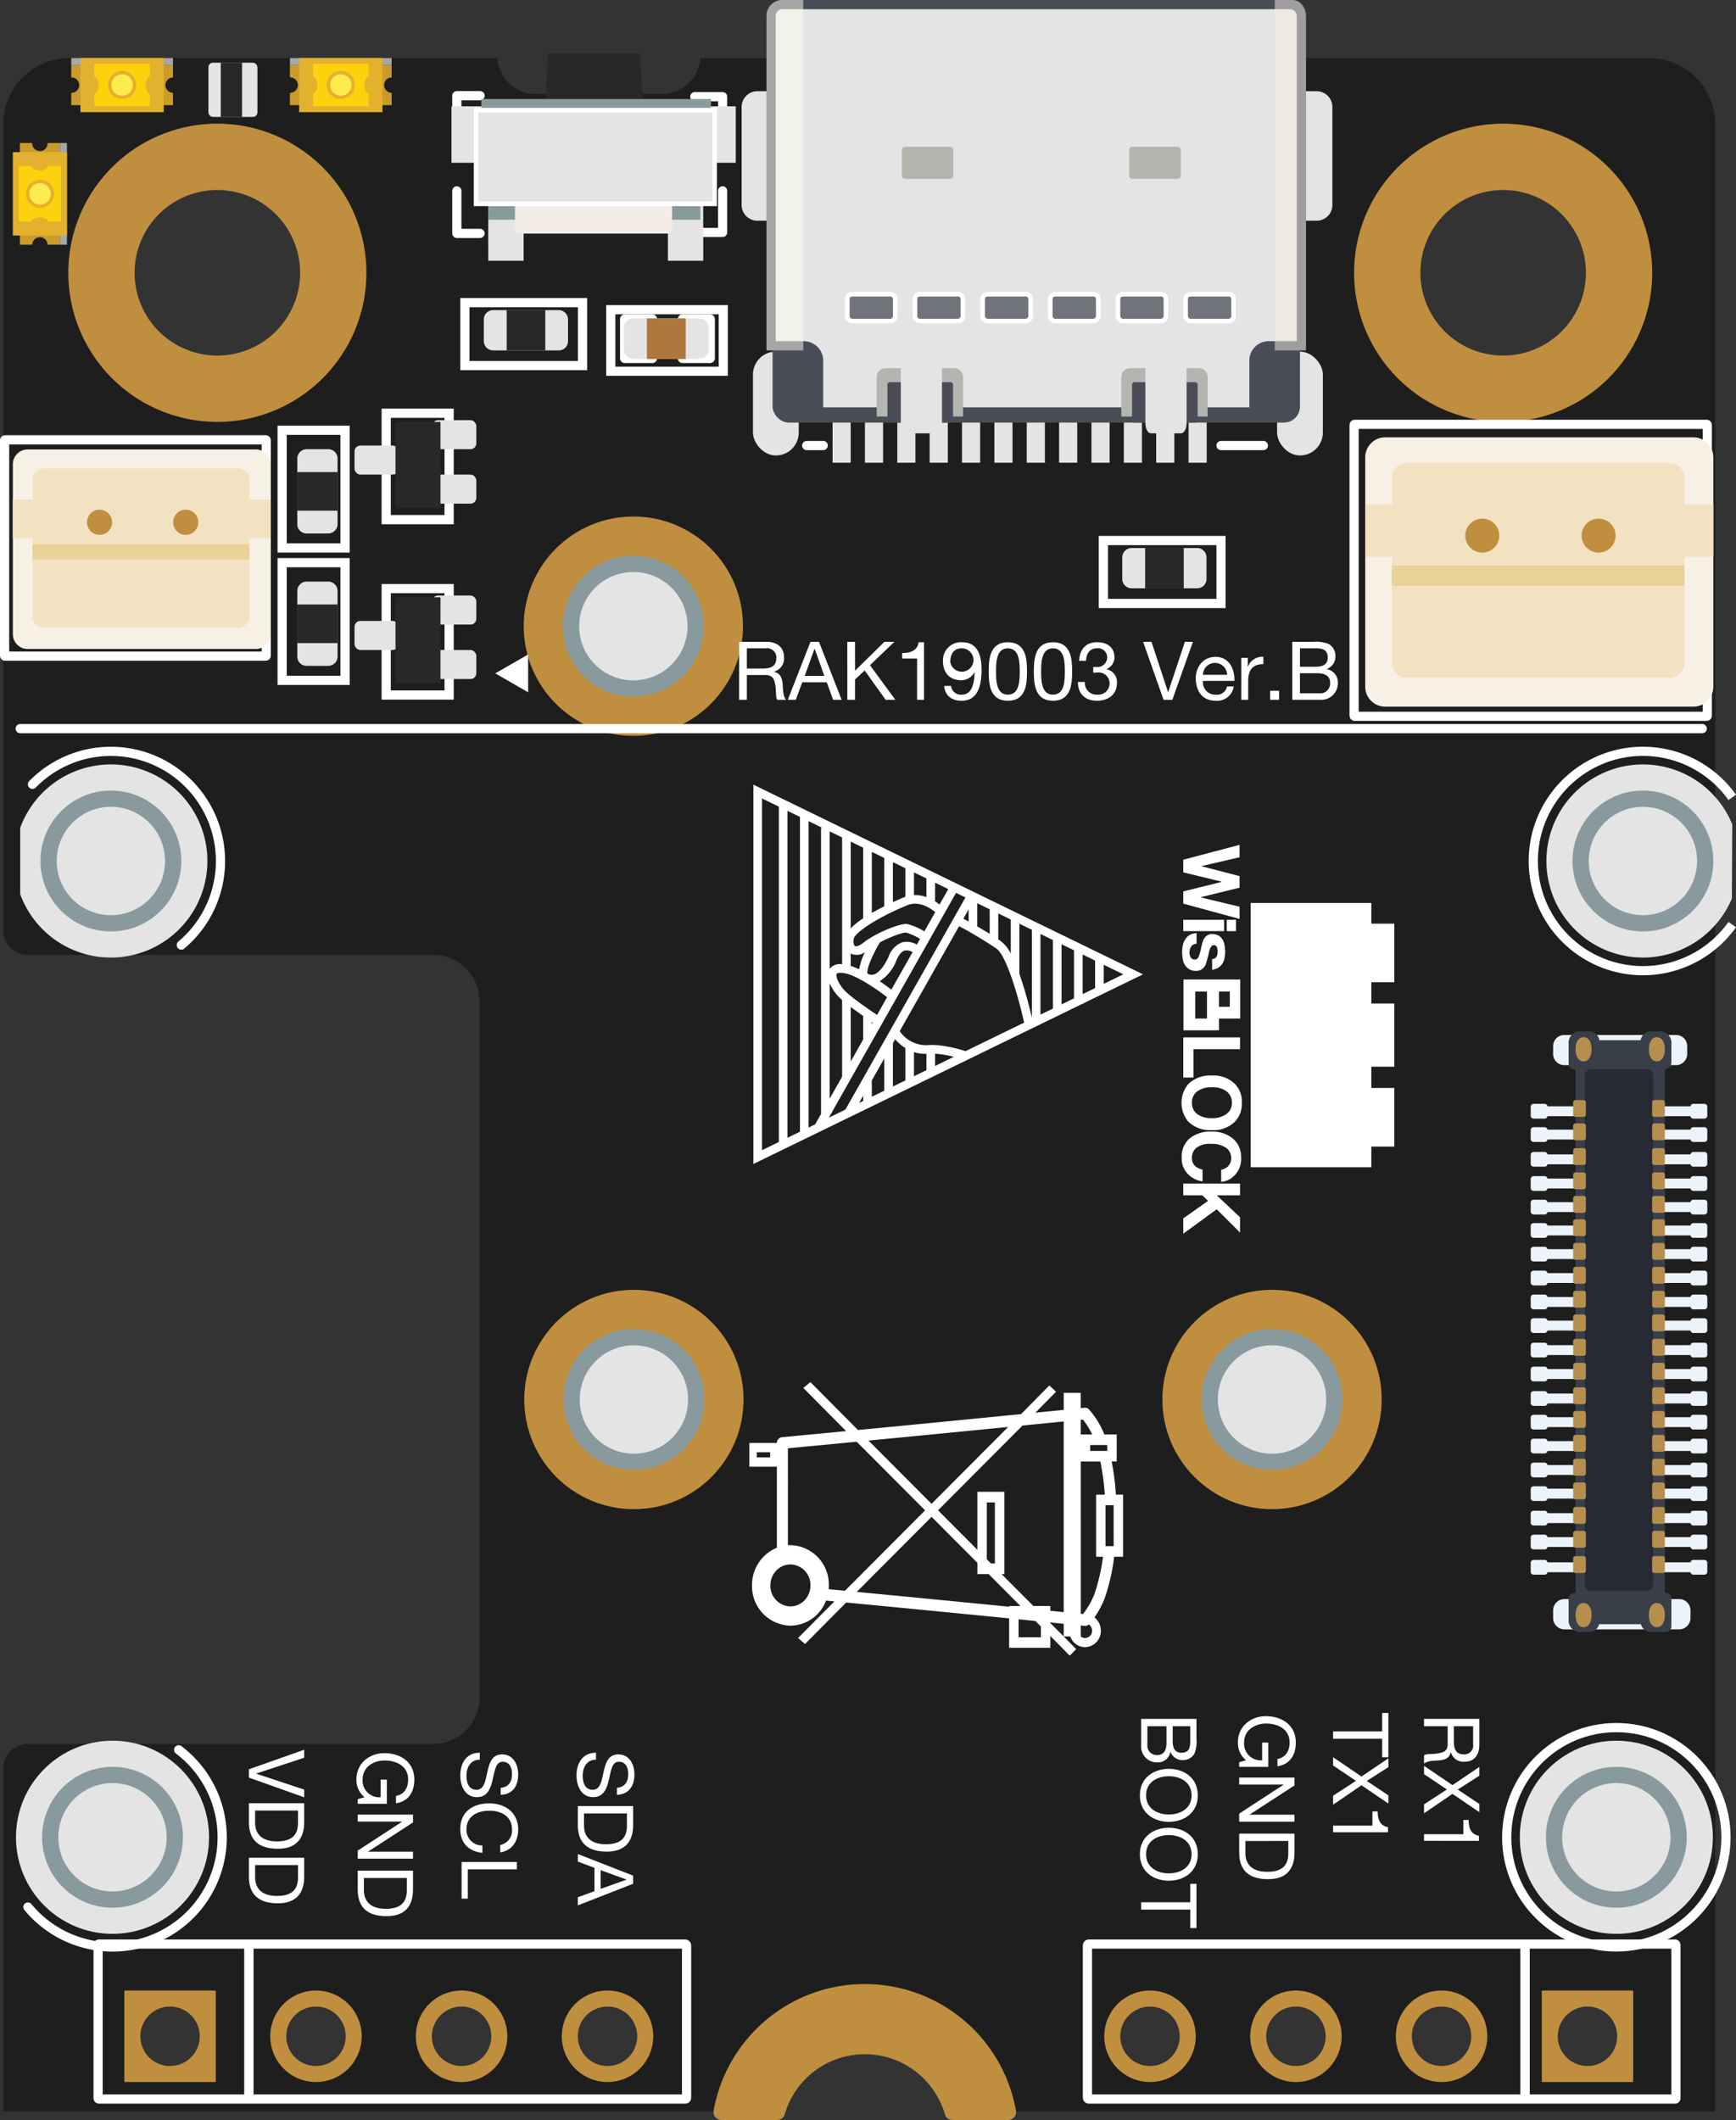 <svg xmlns="http://www.w3.org/2000/svg" viewBox="0 0 377.646 461.026"><rect x="0" y="0" width="377.646" height="461.026" fill="#333333" stroke="none"/><defs><style>.cls-1{fill:#1e1e1e;}.cls-2{fill:#bf8e3e;}.cls-3{fill:#899a9e;}.cls-21,.cls-4{fill:#e4e4e4;}.cls-5,.cls-6,.cls-8{fill:none;stroke-width:2px;}.cls-10,.cls-21,.cls-5,.cls-6,.cls-8{stroke:#fff;}.cls-5,.cls-8{stroke-linecap:round;}.cls-5{stroke-linejoin:round;}.cls-10,.cls-21,.cls-6,.cls-8{stroke-miterlimit:10;}.cls-7{fill:#4a4d58;}.cls-9{fill:#b5b5af;}.cls-10{fill:#70737a;}.cls-11{fill:#fffff2;}.cls-11,.cls-12{opacity:0.5;}.cls-12,.cls-22{fill:#f7f1e5;}.cls-13{fill:#ecf3fa;}.cls-14{fill:#383f49;}.cls-15{fill:#272a33;}.cls-16{fill:#b68f4e;}.cls-17{fill:#fff;}.cls-18{fill:#282828;}.cls-19{fill:#ae773d;}.cls-20{fill:#f3ede6;}.cls-23{fill:#f3e2c1;}.cls-24{fill:#e9d197;}.cls-25{fill:#ca9a2c;}.cls-26{fill:#a5a8a6;}.cls-27{fill:#e2b12d;}.cls-28{fill:#fed10d;}.cls-29{fill:#feec4e;}</style></defs><g id="Layer_2" data-name="Layer 2"><g id="Layer_1-2" data-name="Layer 1"><path class="cls-1" d="M209.423,459.154a22.05,22.05,0,0,0-42.588,0H.706V384.613a5.374,5.374,0,0,1,5.374-5.374H94.3a9.993,9.993,0,0,0,9.994-9.994V217.658a9.994,9.994,0,0,0-9.994-9.994H6.08A5.374,5.374,0,0,1,.706,202.29V27.029a14.405,14.405,0,0,1,14.405-14.4h93.053a8.376,8.376,0,0,0,8.354,7.806h27.489a8.377,8.377,0,0,0,8.354-7.806H358.738a14.405,14.405,0,0,1,14.4,14.405V459.154ZM47.284,38.388A20.936,20.936,0,1,0,68.22,59.324,20.936,20.936,0,0,0,47.284,38.388ZM36.992,435.177a7.648,7.648,0,1,0,7.648,7.647A7.648,7.648,0,0,0,36.992,435.177Zm31.745,0a7.648,7.648,0,1,0,7.648,7.647A7.647,7.647,0,0,0,68.737,435.177Zm31.784,0a7.648,7.648,0,1,0,7.648,7.647A7.648,7.648,0,0,0,100.521,435.177Zm31.745,0a7.648,7.648,0,1,0,7.648,7.647A7.647,7.647,0,0,0,132.266,435.177Zm117.9,0a7.648,7.648,0,1,0,7.647,7.647A7.648,7.648,0,0,0,250.17,435.177Zm31.745,0a7.648,7.648,0,1,0,7.648,7.647A7.647,7.647,0,0,0,281.915,435.177ZM313.7,450.472a7.648,7.648,0,1,0-7.648-7.648A7.648,7.648,0,0,0,313.7,450.472Zm13.3-412.084A20.936,20.936,0,1,0,347.93,59.324,20.936,20.936,0,0,0,326.994,38.388Zm18.45,396.789a7.648,7.648,0,1,0,7.648,7.647A7.647,7.647,0,0,0,345.444,435.177Z"/><path class="cls-2" d="M47.284,91.749A32.426,32.426,0,1,1,79.709,59.324,32.425,32.425,0,0,1,47.284,91.749Zm0-50.425a18,18,0,1,0,18,18A18,18,0,0,0,47.284,41.324Z"/><path class="cls-2" d="M46.821,432.878H27.165a.12.12,0,0,0-.12.12v19.655a.12.12,0,0,0,.12.12H46.821a.12.12,0,0,0,.12-.12V433A.12.12,0,0,0,46.821,432.878Zm-9.829,16.408a6.462,6.462,0,1,1,6.462-6.462A6.462,6.462,0,0,1,36.992,449.286Z"/><path class="cls-2" d="M68.737,452.771a9.947,9.947,0,1,1,9.947-9.947A9.946,9.946,0,0,1,68.737,452.771Zm0-16.409a6.462,6.462,0,1,0,6.462,6.462A6.462,6.462,0,0,0,68.737,436.362Z"/><path class="cls-2" d="M100.414,452.771a9.947,9.947,0,1,1,9.946-9.947A9.947,9.947,0,0,1,100.414,452.771Zm0-16.409a6.462,6.462,0,1,0,6.462,6.462A6.462,6.462,0,0,0,100.414,436.362Z"/><path class="cls-2" d="M132.159,452.771a9.947,9.947,0,1,1,9.947-9.947A9.946,9.946,0,0,1,132.159,452.771Zm0-16.409a6.462,6.462,0,1,0,6.462,6.462A6.463,6.463,0,0,0,132.159,436.362Z"/><path class="cls-2" d="M250.17,452.771a9.947,9.947,0,1,1,9.946-9.947A9.946,9.946,0,0,1,250.17,452.771Zm0-16.409a6.462,6.462,0,1,0,6.462,6.462A6.462,6.462,0,0,0,250.17,436.362Z"/><path class="cls-2" d="M281.915,452.771a9.947,9.947,0,1,1,9.947-9.947A9.946,9.946,0,0,1,281.915,452.771Zm0-16.409a6.462,6.462,0,1,0,6.462,6.462A6.462,6.462,0,0,0,281.915,436.362Z"/><path class="cls-2" d="M313.592,452.771a9.947,9.947,0,1,1,9.946-9.947A9.947,9.947,0,0,1,313.592,452.771Zm0-16.409a6.462,6.462,0,1,0,6.462,6.462A6.462,6.462,0,0,0,313.592,436.362Z"/><path class="cls-2" d="M326.994,91.749a32.426,32.426,0,1,1,32.425-32.425A32.426,32.426,0,0,1,326.994,91.749Zm0-50.425a18,18,0,1,0,18,18A18,18,0,0,0,326.994,41.324Z"/><path class="cls-2" d="M207.182,461.026a1.684,1.684,0,0,1-1.623-1.2,18.146,18.146,0,0,0-34.86,0,1.684,1.684,0,0,1-1.623,1.2H156.922a1.713,1.713,0,0,1-1.681-2.017,33.406,33.406,0,0,1,65.776,0,1.713,1.713,0,0,1-1.681,2.017Z"/><path class="cls-2" d="M355.165,432.878H335.51a.12.12,0,0,0-.12.12v19.655a.12.12,0,0,0,.12.12h19.655a.12.12,0,0,0,.12-.12V433A.12.12,0,0,0,355.165,432.878Zm-9.829,16.408a6.462,6.462,0,1,1,6.462-6.462A6.462,6.462,0,0,1,345.336,449.286Z"/><circle class="cls-2" cx="137.778" cy="136.175" r="23.851"/><circle class="cls-3" cx="137.778" cy="136.175" r="15.319"/><circle class="cls-4" cx="137.778" cy="136.175" r="11.784"/><path class="cls-4" d="M4.391,194.445a21,21,0,1,0,0-14.413"/><circle class="cls-3" cx="24.122" cy="187.239" r="15.319"/><circle class="cls-4" cx="24.122" cy="187.239" r="11.784"/><path class="cls-5" d="M39.443,205.519A23.851,23.851,0,1,0,7.066,170.566"/><path class="cls-4" d="M376.748,195.413a21,21,0,1,1,.085-16.143Z"/><circle class="cls-3" cx="357.398" cy="187.239" r="15.319"/><circle class="cls-4" cx="357.398" cy="187.239" r="11.784"/><path class="cls-6" d="M376.831,173.407a23.851,23.851,0,1,0,0,27.663"/><circle class="cls-2" cx="276.717" cy="304.345" r="23.851"/><circle class="cls-3" cx="276.717" cy="304.345" r="15.319"/><circle class="cls-4" cx="276.717" cy="304.345" r="11.784"/><circle class="cls-4" cx="351.616" cy="399.546" r="21"/><circle class="cls-3" cx="351.616" cy="399.546" r="15.319"/><circle class="cls-4" cx="351.616" cy="399.546" r="11.784"/><circle class="cls-6" cx="351.616" cy="399.546" r="23.851"/><circle class="cls-2" cx="137.897" cy="304.345" r="23.851"/><circle class="cls-3" cx="137.897" cy="304.345" r="15.319"/><circle class="cls-4" cx="137.897" cy="304.345" r="11.784"/><circle class="cls-4" cx="24.474" cy="399.546" r="21"/><circle class="cls-3" cx="24.474" cy="399.546" r="15.319"/><circle class="cls-4" cx="24.474" cy="399.546" r="11.784"/><path class="cls-5" d="M6.07,414.717a23.852,23.852,0,1,0,32.8-34.187"/><rect class="cls-4" x="209.273" y="87.866" width="3.947" height="12.761"/><rect class="cls-4" x="202.233" y="87.866" width="3.948" height="12.761"/><rect class="cls-4" x="195.193" y="87.866" width="3.947" height="12.761"/><rect class="cls-4" x="188.153" y="87.866" width="3.947" height="12.761"/><rect class="cls-4" x="181.113" y="87.866" width="3.947" height="12.761"/><rect class="cls-4" x="244.474" y="87.866" width="3.947" height="12.761"/><rect class="cls-4" x="237.433" y="87.866" width="3.948" height="12.761"/><rect class="cls-4" x="258.554" y="87.866" width="3.947" height="12.761"/><rect class="cls-4" x="251.514" y="87.866" width="3.948" height="12.761"/><rect class="cls-4" x="230.393" y="87.866" width="3.947" height="12.761"/><rect class="cls-4" x="223.353" y="87.866" width="3.947" height="12.761"/><rect class="cls-4" x="216.313" y="87.866" width="3.947" height="12.761"/><rect class="cls-4" x="163.799" y="76.463" width="9.957" height="22.588" rx="4.979"/><rect class="cls-4" x="277.813" y="76.463" width="9.957" height="22.588" rx="4.979"/><rect class="cls-7" x="168.061" y="72.658" width="114.73" height="19.243" rx="3.488"/><path class="cls-4" d="M161.334,44.443V23.4a3.432,3.432,0,0,1,3.265-3.56H286.576a3.433,3.433,0,0,1,3.265,3.56V44.442A3.432,3.432,0,0,1,286.576,48H164.6a3.431,3.431,0,0,1-3.265-3.559"/><path class="cls-4" d="M178.073,89.584V78.4a3.212,3.212,0,0,0-2.94-3.187,1.617,1.617,0,0,0-.26-.013h-7.13V3.56A2.482,2.482,0,0,1,170.133,1h110.59A2.479,2.479,0,0,1,283.1,3.56V75.2h-7.121a3.2,3.2,0,0,0-3.2,3.2v11.18Z"/><path class="cls-7" d="M280.723,2a1.5,1.5,0,0,1,1.38,1.56V74.2h-6.12a4.2,4.2,0,0,0-4.2,4.2v10.18h-92.71V78.4a4.218,4.218,0,0,0-3.794-4.178,3.159,3.159,0,0,0-.406-.022h-6.13V3.56A1.484,1.484,0,0,1,170.133,2h110.59m0-2H170.133a3.483,3.483,0,0,0-3.39,3.56V76.2h8.13a1.087,1.087,0,0,1,.18.01,2.193,2.193,0,0,1,2.02,2.19v12.18h96.71V78.4a2.194,2.194,0,0,1,2.2-2.2h8.12V3.56A3.482,3.482,0,0,0,280.723,0Z"/><line class="cls-8" x1="274.832" y1="96.893" x2="265.618" y2="96.893"/><line class="cls-8" x1="179.075" y1="96.893" x2="175.485" y2="96.893"/><path class="cls-9" d="M245.637,38.146V32.663a.746.746,0,0,1,.724-.762h9.789a.746.746,0,0,1,.723.762v5.483a.746.746,0,0,1-.723.761h-9.789a.746.746,0,0,1-.724-.761"/><path class="cls-9" d="M196.167,38.146V32.663a.745.745,0,0,1,.724-.762h9.788a.746.746,0,0,1,.724.762v5.483a.747.747,0,0,1-.724.762h-9.788a.746.746,0,0,1-.724-.762"/><path class="cls-9" d="M262.7,81.971V90.58H243.923V81.971a1.908,1.908,0,0,1,1.908-1.908H260.8A1.908,1.908,0,0,1,262.7,81.971Z"/><path class="cls-7" d="M246.26,91.327V83.688a.535.535,0,0,1,.483-.573h13.3a.536.536,0,0,1,.483.573v7.639a.535.535,0,0,1-.483.573h-13.3a.535.535,0,0,1-.483-.573"/><path class="cls-4" d="M249.169,92.107V78.6c0-1.176.548-2.138,1.219-2.138h6.522c.671,0,1.219.963,1.219,2.139v13.5c0,1.177-.548,2.139-1.219,2.139h-6.522c-.671,0-1.219-.962-1.219-2.139"/><path class="cls-10" d="M194.757,65.041V68.7a1.128,1.128,0,0,1-1.128,1.128h-8.182a1.128,1.128,0,0,1-1.128-1.128V65.041a1.061,1.061,0,0,1,1.061-1.061H193.7A1.061,1.061,0,0,1,194.757,65.041Z"/><path class="cls-10" d="M209.476,65.041V68.7a1.128,1.128,0,0,1-1.128,1.128h-8.182a1.128,1.128,0,0,1-1.128-1.128V65.041A1.061,1.061,0,0,1,200.1,63.98h8.316A1.061,1.061,0,0,1,209.476,65.041Z"/><path class="cls-10" d="M224.2,65.041V68.7a1.128,1.128,0,0,1-1.128,1.128h-8.182a1.128,1.128,0,0,1-1.128-1.128V65.041a1.061,1.061,0,0,1,1.061-1.061h8.316A1.061,1.061,0,0,1,224.2,65.041Z"/><path class="cls-10" d="M238.914,65.041V68.7a1.128,1.128,0,0,1-1.128,1.128H229.6a1.128,1.128,0,0,1-1.128-1.128V65.041a1.061,1.061,0,0,1,1.061-1.061h8.316A1.061,1.061,0,0,1,238.914,65.041Z"/><path class="cls-10" d="M253.633,65.041V68.7a1.128,1.128,0,0,1-1.128,1.128h-8.182A1.127,1.127,0,0,1,243.2,68.7V65.041a1.06,1.06,0,0,1,1.06-1.061h8.316A1.061,1.061,0,0,1,253.633,65.041Z"/><path class="cls-10" d="M268.352,65.041V68.7a1.128,1.128,0,0,1-1.128,1.128h-8.182a1.127,1.127,0,0,1-1.127-1.128V65.041a1.06,1.06,0,0,1,1.06-1.061h8.316A1.061,1.061,0,0,1,268.352,65.041Z"/><path class="cls-9" d="M209.5,81.971V90.58H190.716V81.971a1.909,1.909,0,0,1,1.909-1.908h14.964A1.908,1.908,0,0,1,209.5,81.971Z"/><path class="cls-7" d="M193.053,91.327V83.688a.536.536,0,0,1,.483-.573h13.3a.536.536,0,0,1,.483.573v7.639a.535.535,0,0,1-.483.573h-13.3a.535.535,0,0,1-.483-.573"/><path class="cls-4" d="M195.962,92.107V78.6c0-1.176.549-2.138,1.219-2.138H203.7c.67,0,1.218.963,1.218,2.139v13.5c0,1.177-.548,2.139-1.218,2.139h-6.523c-.67,0-1.219-.962-1.219-2.139"/><path class="cls-11" d="M174.741,0V76.2a1.01,1.01,0,0,0-.173-.01h-7.825V3.559A3.426,3.426,0,0,1,170.006,0Z"/><path class="cls-12" d="M284.1,3.56V76.2h-6.78V0h3.951C282.831,0,284.1,1.6,284.1,3.56Z"/><path class="cls-13" d="M337.865,351.8v-1.519a2.455,2.455,0,0,1,2.372-2.53H365.37a2.455,2.455,0,0,1,2.371,2.53V351.8a2.455,2.455,0,0,1-2.371,2.53H340.237a2.456,2.456,0,0,1-2.372-2.53"/><path class="cls-13" d="M337.865,229.106v-1.512a2.425,2.425,0,0,1,2.315-2.521h24.532a2.423,2.423,0,0,1,2.314,2.521v1.512a2.424,2.424,0,0,1-2.314,2.522H340.18a2.426,2.426,0,0,1-2.315-2.522"/><path class="cls-14" d="M359.028,354.91h2.319c1.238,0,2.243.138,2.243-1.372V347.67c0-1.156-.59-1.026-1.422-1.426V232.6c.832-.4,1.422-.469,1.422-1.624v-3.97a2.525,2.525,0,0,0-2.243-2.734h-2.319a2.346,2.346,0,0,0-2.136,1.944h-8.959a2.346,2.346,0,0,0-2.137-1.944h-2.317a2.525,2.525,0,0,0-2.244,2.734v4.126c0,1.195.633,1.179,1.508,1.551V346.3c-.875.372-1.508.258-1.508,1.451v4.429a2.525,2.525,0,0,0,2.244,2.733H345.8a2.291,2.291,0,0,0,2.075-1.7h9.083a2.291,2.291,0,0,0,2.074,1.7"/><path class="cls-15" d="M344.766,344.474V234.039a1.36,1.36,0,0,1,1.146-1.5h12.565a1.36,1.36,0,0,1,1.146,1.5V344.474a1.36,1.36,0,0,1-1.146,1.5H345.912a1.36,1.36,0,0,1-1.146-1.5"/><path class="cls-13" d="M371.4,242.7v-2.087a.638.638,0,0,0-.692-.56h-2.28a.64.64,0,0,0-.684.53h-6.1v2.147h6.1a.639.639,0,0,0,.684.53h2.28a.638.638,0,0,0,.692-.56"/><path class="cls-16" d="M359.4,242.44v-2.773a.5.5,0,0,1,.548-.443h1.67a.5.5,0,0,1,.548.443v2.773a.5.5,0,0,1-.548.444h-1.67a.5.5,0,0,1-.548-.444"/><path class="cls-13" d="M332.987,242.7v-2.087a.637.637,0,0,1,.692-.56h2.28a.638.638,0,0,1,.683.53h6.1v2.147h-6.1a.638.638,0,0,1-.683.53h-2.28a.637.637,0,0,1-.692-.56"/><path class="cls-16" d="M344.986,242.44v-2.773a.5.5,0,0,0-.548-.443h-1.67a.506.506,0,0,0-.549.443v2.773a.506.506,0,0,0,.549.444h1.67a.5.5,0,0,0,.548-.444"/><path class="cls-13" d="M371.4,247.776V245.69a.637.637,0,0,0-.692-.56h-2.28a.639.639,0,0,0-.684.529h-6.1v2.148h6.1a.638.638,0,0,0,.684.528h2.28a.636.636,0,0,0,.692-.559"/><path class="cls-16" d="M359.4,247.522v-2.773a.506.506,0,0,1,.548-.444h1.67a.5.5,0,0,1,.548.444v2.773a.5.5,0,0,1-.548.444h-1.67a.506.506,0,0,1-.548-.444"/><path class="cls-13" d="M332.987,247.776V245.69a.636.636,0,0,1,.692-.56h2.28a.638.638,0,0,1,.683.529h6.1v2.148h-6.1a.637.637,0,0,1-.683.528h-2.28a.635.635,0,0,1-.692-.559"/><path class="cls-16" d="M344.986,247.522v-2.773a.5.5,0,0,0-.548-.444h-1.67a.507.507,0,0,0-.549.444v2.773a.507.507,0,0,0,.549.444h1.67a.5.5,0,0,0,.548-.444"/><path class="cls-13" d="M371.4,253.16v-2.087a.637.637,0,0,0-.692-.559h-2.28a.638.638,0,0,0-.684.529h-6.1v2.148h6.1a.639.639,0,0,0,.684.529h2.28a.638.638,0,0,0,.692-.56"/><path class="cls-16" d="M359.4,252.906v-2.773a.5.5,0,0,1,.548-.444h1.67a.5.5,0,0,1,.548.444v2.773a.5.5,0,0,1-.548.443h-1.67a.5.5,0,0,1-.548-.443"/><path class="cls-13" d="M332.987,253.16v-2.087a.636.636,0,0,1,.692-.559h2.28a.637.637,0,0,1,.683.529h6.1v2.148h-6.1a.638.638,0,0,1-.683.529h-2.28a.637.637,0,0,1-.692-.56"/><path class="cls-16" d="M344.986,252.906v-2.773a.5.5,0,0,0-.548-.444h-1.67a.506.506,0,0,0-.549.444v2.773a.506.506,0,0,0,.549.443h1.67a.5.5,0,0,0,.548-.443"/><path class="cls-13" d="M371.4,258.423v-2.087a.638.638,0,0,0-.692-.56h-2.28a.639.639,0,0,0-.684.529h-6.1v2.147h6.1a.639.639,0,0,0,.684.531h2.28a.638.638,0,0,0,.692-.56"/><path class="cls-16" d="M359.4,258.168V255.4a.5.5,0,0,1,.548-.443h1.67a.5.5,0,0,1,.548.443v2.773a.5.5,0,0,1-.548.444h-1.67a.5.5,0,0,1-.548-.444"/><path class="cls-13" d="M332.987,258.423v-2.087a.637.637,0,0,1,.692-.56h2.28a.638.638,0,0,1,.683.529h6.1v2.147h-6.1a.638.638,0,0,1-.683.531h-2.28a.637.637,0,0,1-.692-.56"/><path class="cls-16" d="M344.986,258.168V255.4a.5.5,0,0,0-.548-.443h-1.67a.505.505,0,0,0-.549.443v2.773a.506.506,0,0,0,.549.444h1.67a.5.5,0,0,0,.548-.444"/><path class="cls-13" d="M371.4,263.549v-2.086a.638.638,0,0,0-.692-.56h-2.28a.639.639,0,0,0-.684.529h-6.1v2.148h6.1a.639.639,0,0,0,.684.529h2.28a.637.637,0,0,0,.692-.56"/><path class="cls-16" d="M359.4,263.3v-2.772a.506.506,0,0,1,.548-.445h1.67a.5.5,0,0,1,.548.445V263.3a.5.5,0,0,1-.548.444h-1.67a.506.506,0,0,1-.548-.444"/><path class="cls-13" d="M332.987,263.549v-2.086a.637.637,0,0,1,.692-.56h2.28a.638.638,0,0,1,.683.529h6.1v2.148h-6.1a.638.638,0,0,1-.683.529h-2.28a.636.636,0,0,1-.692-.56"/><path class="cls-16" d="M344.986,263.3v-2.772a.5.5,0,0,0-.548-.445h-1.67a.507.507,0,0,0-.549.445V263.3a.507.507,0,0,0,.549.444h1.67a.5.5,0,0,0,.548-.444"/><path class="cls-13" d="M371.4,268.631v-2.087a.638.638,0,0,0-.692-.56h-2.28a.639.639,0,0,0-.684.53h-6.1v2.147h6.1a.639.639,0,0,0,.684.53h2.28a.638.638,0,0,0,.692-.56"/><path class="cls-16" d="M359.4,268.376V265.6a.506.506,0,0,1,.548-.444h1.67a.5.5,0,0,1,.548.444v2.773a.5.5,0,0,1-.548.444h-1.67a.5.5,0,0,1-.548-.444"/><path class="cls-13" d="M332.987,268.631v-2.087a.637.637,0,0,1,.692-.56h2.28a.638.638,0,0,1,.683.53h6.1v2.147h-6.1a.638.638,0,0,1-.683.53h-2.28a.637.637,0,0,1-.692-.56"/><path class="cls-16" d="M344.986,268.376V265.6a.5.5,0,0,0-.548-.444h-1.67a.507.507,0,0,0-.549.444v2.773a.506.506,0,0,0,.549.444h1.67a.5.5,0,0,0,.548-.444"/><path class="cls-13" d="M371.4,273.773v-2.087a.638.638,0,0,0-.692-.56h-2.28a.639.639,0,0,0-.684.529h-6.1V273.8h6.1a.638.638,0,0,0,.684.529h2.28a.637.637,0,0,0,.692-.559"/><path class="cls-16" d="M359.4,273.518v-2.773a.5.5,0,0,1,.548-.444h1.67a.5.5,0,0,1,.548.444v2.773a.5.5,0,0,1-.548.443h-1.67a.5.5,0,0,1-.548-.443"/><path class="cls-13" d="M332.987,273.773v-2.087a.637.637,0,0,1,.692-.56h2.28a.638.638,0,0,1,.683.529h6.1V273.8h-6.1a.637.637,0,0,1-.683.529h-2.28a.636.636,0,0,1-.692-.559"/><path class="cls-16" d="M344.986,273.518v-2.773a.5.5,0,0,0-.548-.444h-1.67a.506.506,0,0,0-.549.444v2.773a.505.505,0,0,0,.549.443h1.67a.5.5,0,0,0,.548-.443"/><path class="cls-13" d="M371.4,278.975v-2.087a.638.638,0,0,0-.692-.56h-2.28a.639.639,0,0,0-.684.529h-6.1v2.148h6.1a.638.638,0,0,0,.684.529h2.28a.637.637,0,0,0,.692-.559"/><path class="cls-16" d="M359.4,278.72v-2.773a.5.5,0,0,1,.548-.443h1.67a.5.5,0,0,1,.548.443v2.773a.5.5,0,0,1-.548.443h-1.67a.5.5,0,0,1-.548-.443"/><path class="cls-13" d="M332.987,278.975v-2.087a.637.637,0,0,1,.692-.56h2.28a.638.638,0,0,1,.683.529h6.1v2.148h-6.1a.637.637,0,0,1-.683.529h-2.28a.636.636,0,0,1-.692-.559"/><path class="cls-16" d="M344.986,278.72v-2.773a.5.5,0,0,0-.548-.443h-1.67a.506.506,0,0,0-.549.443v2.773a.505.505,0,0,0,.549.443h1.67a.5.5,0,0,0,.548-.443"/><path class="cls-13" d="M371.4,284.177V282.09a.638.638,0,0,0-.692-.56h-2.28a.639.639,0,0,0-.684.53h-6.1v2.147h6.1a.639.639,0,0,0,.684.53h2.28a.638.638,0,0,0,.692-.56"/><path class="cls-16" d="M359.4,283.923v-2.774a.5.5,0,0,1,.548-.443h1.67a.5.5,0,0,1,.548.443v2.774a.5.5,0,0,1-.548.444h-1.67a.506.506,0,0,1-.548-.444"/><path class="cls-13" d="M332.987,284.177V282.09a.637.637,0,0,1,.692-.56h2.28a.638.638,0,0,1,.683.53h6.1v2.147h-6.1a.638.638,0,0,1-.683.53h-2.28a.637.637,0,0,1-.692-.56"/><path class="cls-16" d="M344.986,283.923v-2.774a.5.5,0,0,0-.548-.443h-1.67a.506.506,0,0,0-.549.443v2.774a.507.507,0,0,0,.549.444h1.67a.5.5,0,0,0,.548-.444"/><path class="cls-13" d="M371.4,289.319v-2.087a.638.638,0,0,0-.692-.56h-2.28a.639.639,0,0,0-.684.53h-6.1v2.146h6.1a.639.639,0,0,0,.684.531h2.28a.638.638,0,0,0,.692-.56"/><path class="cls-16" d="M359.4,289.064v-2.773a.5.5,0,0,1,.548-.443h1.67a.5.5,0,0,1,.548.443v2.773a.5.5,0,0,1-.548.444h-1.67a.5.5,0,0,1-.548-.444"/><path class="cls-13" d="M332.987,289.319v-2.087a.637.637,0,0,1,.692-.56h2.28a.638.638,0,0,1,.683.53h6.1v2.146h-6.1a.638.638,0,0,1-.683.531h-2.28a.637.637,0,0,1-.692-.56"/><path class="cls-16" d="M344.986,289.064v-2.773a.5.5,0,0,0-.548-.443h-1.67a.505.505,0,0,0-.549.443v2.773a.506.506,0,0,0,.549.444h1.67a.5.5,0,0,0,.548-.444"/><path class="cls-13" d="M371.4,294.642v-2.087a.638.638,0,0,0-.692-.56h-2.28a.639.639,0,0,0-.684.53h-6.1v2.147h6.1a.639.639,0,0,0,.684.53h2.28a.638.638,0,0,0,.692-.56"/><path class="cls-16" d="M359.4,294.387v-2.773a.5.5,0,0,1,.548-.443h1.67a.5.5,0,0,1,.548.443v2.773a.5.5,0,0,1-.548.444h-1.67a.5.5,0,0,1-.548-.444"/><path class="cls-13" d="M332.987,294.642v-2.087a.637.637,0,0,1,.692-.56h2.28a.638.638,0,0,1,.683.53h6.1v2.147h-6.1a.638.638,0,0,1-.683.53h-2.28a.637.637,0,0,1-.692-.56"/><path class="cls-16" d="M344.986,294.387v-2.773a.5.5,0,0,0-.548-.443h-1.67a.506.506,0,0,0-.549.443v2.773a.506.506,0,0,0,.549.444h1.67a.5.5,0,0,0,.548-.444"/><path class="cls-13" d="M371.4,299.846V297.76a.637.637,0,0,0-.692-.56h-2.28a.639.639,0,0,0-.684.529h-6.1v2.148h6.1a.639.639,0,0,0,.684.529h2.28a.637.637,0,0,0,.692-.56"/><path class="cls-16" d="M359.4,299.592v-2.773a.5.5,0,0,1,.548-.443h1.67a.5.5,0,0,1,.548.443v2.773a.5.5,0,0,1-.548.443h-1.67a.5.5,0,0,1-.548-.443"/><path class="cls-13" d="M332.987,299.846V297.76a.636.636,0,0,1,.692-.56h2.28a.638.638,0,0,1,.683.529h6.1v2.148h-6.1a.638.638,0,0,1-.683.529h-2.28a.636.636,0,0,1-.692-.56"/><path class="cls-16" d="M344.986,299.592v-2.773a.5.5,0,0,0-.548-.443h-1.67a.505.505,0,0,0-.549.443v2.773a.505.505,0,0,0,.549.443h1.67a.5.5,0,0,0,.548-.443"/><path class="cls-13" d="M371.4,305.171v-2.087a.638.638,0,0,0-.692-.56h-2.28a.639.639,0,0,0-.684.53h-6.1V305.2h6.1a.639.639,0,0,0,.684.529h2.28a.638.638,0,0,0,.692-.56"/><path class="cls-16" d="M359.4,304.917v-2.773a.506.506,0,0,1,.548-.445h1.67a.5.5,0,0,1,.548.445v2.773a.5.5,0,0,1-.548.443h-1.67a.5.5,0,0,1-.548-.443"/><path class="cls-13" d="M332.987,305.171v-2.087a.637.637,0,0,1,.692-.56h2.28a.638.638,0,0,1,.683.53h6.1V305.2h-6.1a.638.638,0,0,1-.683.529h-2.28a.637.637,0,0,1-.692-.56"/><path class="cls-16" d="M344.986,304.917v-2.773a.5.5,0,0,0-.548-.445h-1.67a.507.507,0,0,0-.549.445v2.773a.506.506,0,0,0,.549.443h1.67a.5.5,0,0,0,.548-.443"/><path class="cls-13" d="M371.4,310.313v-2.087a.638.638,0,0,0-.692-.56h-2.28a.639.639,0,0,0-.684.53h-6.1v2.147h6.1a.639.639,0,0,0,.684.53h2.28a.638.638,0,0,0,.692-.56"/><path class="cls-16" d="M359.4,310.058v-2.772a.5.5,0,0,1,.548-.444h1.67a.5.5,0,0,1,.548.444v2.772a.5.5,0,0,1-.548.444h-1.67a.5.5,0,0,1-.548-.444"/><path class="cls-13" d="M332.987,310.313v-2.087a.637.637,0,0,1,.692-.56h2.28a.638.638,0,0,1,.683.53h6.1v2.147h-6.1a.638.638,0,0,1-.683.53h-2.28a.637.637,0,0,1-.692-.56"/><path class="cls-16" d="M344.986,310.058v-2.772a.5.5,0,0,0-.548-.444h-1.67a.506.506,0,0,0-.549.444v2.772a.506.506,0,0,0,.549.444h1.67a.5.5,0,0,0,.548-.444"/><path class="cls-13" d="M371.4,315.515v-2.087a.638.638,0,0,0-.692-.56h-2.28a.639.639,0,0,0-.684.53h-6.1v2.147h6.1a.639.639,0,0,0,.684.53h2.28a.638.638,0,0,0,.692-.56"/><path class="cls-16" d="M359.4,315.26v-2.773a.5.5,0,0,1,.548-.443h1.67a.5.5,0,0,1,.548.443v2.773a.5.5,0,0,1-.548.444h-1.67a.5.5,0,0,1-.548-.444"/><path class="cls-13" d="M332.987,315.515v-2.087a.637.637,0,0,1,.692-.56h2.28a.638.638,0,0,1,.683.53h6.1v2.147h-6.1a.638.638,0,0,1-.683.53h-2.28a.637.637,0,0,1-.692-.56"/><path class="cls-16" d="M344.986,315.26v-2.773a.5.5,0,0,0-.548-.443h-1.67a.506.506,0,0,0-.549.443v2.773a.506.506,0,0,0,.549.444h1.67a.5.5,0,0,0,.548-.444"/><path class="cls-13" d="M371.4,320.717v-2.086a.637.637,0,0,0-.692-.56h-2.28a.639.639,0,0,0-.684.529h-6.1v2.147h6.1a.639.639,0,0,0,.684.53h2.28a.638.638,0,0,0,.692-.56"/><path class="cls-16" d="M359.4,320.462V317.69a.5.5,0,0,1,.548-.444h1.67a.5.5,0,0,1,.548.444v2.772a.5.5,0,0,1-.548.444h-1.67a.5.5,0,0,1-.548-.444"/><path class="cls-13" d="M332.987,320.717v-2.086a.636.636,0,0,1,.692-.56h2.28a.638.638,0,0,1,.683.529h6.1v2.147h-6.1a.638.638,0,0,1-.683.53h-2.28a.637.637,0,0,1-.692-.56"/><path class="cls-16" d="M344.986,320.462V317.69a.5.5,0,0,0-.548-.444h-1.67a.506.506,0,0,0-.549.444v2.772a.506.506,0,0,0,.549.444h1.67a.5.5,0,0,0,.548-.444"/><path class="cls-13" d="M371.4,325.859v-2.087a.637.637,0,0,0-.692-.559h-2.28a.638.638,0,0,0-.684.529h-6.1v2.147h6.1a.639.639,0,0,0,.684.53h2.28a.638.638,0,0,0,.692-.56"/><path class="cls-16" d="M359.4,325.6v-2.772a.5.5,0,0,1,.548-.444h1.67a.5.5,0,0,1,.548.444V325.6a.5.5,0,0,1-.548.444h-1.67a.5.5,0,0,1-.548-.444"/><path class="cls-13" d="M332.987,325.859v-2.087a.636.636,0,0,1,.692-.559h2.28a.637.637,0,0,1,.683.529h6.1v2.147h-6.1a.638.638,0,0,1-.683.53h-2.28a.637.637,0,0,1-.692-.56"/><path class="cls-16" d="M344.986,325.6v-2.772a.5.5,0,0,0-.548-.444h-1.67a.506.506,0,0,0-.549.444V325.6a.506.506,0,0,0,.549.444h1.67a.5.5,0,0,0,.548-.444"/><path class="cls-13" d="M371.4,331.182V329.1a.637.637,0,0,0-.692-.56h-2.28a.638.638,0,0,0-.684.529h-6.1v2.148h6.1a.639.639,0,0,0,.684.529h2.28a.638.638,0,0,0,.692-.56"/><path class="cls-16" d="M359.4,330.928v-2.773a.506.506,0,0,1,.548-.444h1.67a.5.5,0,0,1,.548.444v2.773a.5.5,0,0,1-.548.443h-1.67a.5.5,0,0,1-.548-.443"/><path class="cls-13" d="M332.987,331.182V329.1a.636.636,0,0,1,.692-.56h2.28a.637.637,0,0,1,.683.529h6.1v2.148h-6.1a.638.638,0,0,1-.683.529h-2.28a.637.637,0,0,1-.692-.56"/><path class="cls-16" d="M344.986,330.928v-2.773a.5.5,0,0,0-.548-.444h-1.67a.507.507,0,0,0-.549.444v2.773a.506.506,0,0,0,.549.443h1.67a.5.5,0,0,0,.548-.443"/><path class="cls-13" d="M371.4,336.387V334.3a.638.638,0,0,0-.692-.56h-2.28a.64.64,0,0,0-.684.529h-6.1v2.148h6.1a.638.638,0,0,0,.684.529h2.28a.637.637,0,0,0,.692-.559"/><path class="cls-16" d="M359.4,336.132v-2.773a.5.5,0,0,1,.548-.443h1.67a.5.5,0,0,1,.548.443v2.773a.5.5,0,0,1-.548.443h-1.67a.5.5,0,0,1-.548-.443"/><path class="cls-13" d="M332.987,336.387V334.3a.637.637,0,0,1,.692-.56h2.28a.639.639,0,0,1,.683.529h6.1v2.148h-6.1a.637.637,0,0,1-.683.529h-2.28a.636.636,0,0,1-.692-.559"/><path class="cls-16" d="M344.986,336.132v-2.773a.5.5,0,0,0-.548-.443h-1.67a.505.505,0,0,0-.549.443v2.773a.505.505,0,0,0,.549.443h1.67a.5.5,0,0,0,.548-.443"/><path class="cls-13" d="M371.4,341.876V339.79a.637.637,0,0,0-.692-.56h-2.28a.64.64,0,0,0-.684.529h-6.1v2.148h6.1a.639.639,0,0,0,.684.529h2.28a.637.637,0,0,0,.692-.56"/><path class="cls-16" d="M359.4,341.622v-2.773a.5.5,0,0,1,.548-.443h1.67a.5.5,0,0,1,.548.443v2.773a.5.5,0,0,1-.548.443h-1.67a.5.5,0,0,1-.548-.443"/><path class="cls-13" d="M332.987,341.876V339.79a.636.636,0,0,1,.692-.56h2.28a.639.639,0,0,1,.683.529h6.1v2.148h-6.1a.638.638,0,0,1-.683.529h-2.28a.636.636,0,0,1-.692-.56"/><path class="cls-16" d="M344.986,341.622v-2.773a.5.5,0,0,0-.548-.443h-1.67a.506.506,0,0,0-.549.443v2.773a.505.505,0,0,0,.549.443h1.67a.5.5,0,0,0,.548-.443"/><path class="cls-16" d="M360.427,348.593c.962,0,1.741.866,1.741,2.629s-.779,2.65-1.741,2.65-1.74-.886-1.74-2.65.78-2.629,1.74-2.629"/><path class="cls-16" d="M344.484,348.593c.962,0,1.742.866,1.742,2.629s-.78,2.65-1.742,2.65-1.741-.886-1.741-2.65.78-2.629,1.741-2.629"/><path class="cls-16" d="M360.427,225.545c.962,0,1.741.866,1.741,2.629s-.779,2.65-1.741,2.65-1.74-.886-1.74-2.65.78-2.629,1.74-2.629"/><path class="cls-16" d="M344.484,225.545c.962,0,1.742.866,1.742,2.629s-.78,2.65-1.742,2.65-1.741-.886-1.741-2.65.78-2.629,1.741-2.629"/><rect class="cls-5" x="21.338" y="422.773" width="32.809" height="33.702" rx="0.163"/><rect class="cls-5" x="54.147" y="422.773" width="95.213" height="33.702" rx="0.278"/><rect class="cls-5" x="331.771" y="422.773" width="32.809" height="33.702" rx="0.163" transform="translate(696.35 879.248) rotate(180)"/><rect class="cls-5" x="236.558" y="422.773" width="95.213" height="33.702" rx="0.278" transform="translate(568.328 879.248) rotate(180)"/><path class="cls-17" d="M134.205,388.8c1.735-.185,2.46-1.314,2.46-2.982,0-1.365-.489-2.695-2.056-2.695-2.965,0-.876,7.7-5.61,7.7-2.56,0-3.587-2.511-3.587-4.7,0-2.695,1.33-4.969,4.245-4.969v1.516c-2.022,0-2.9,1.685-2.9,3.5,0,1.448.455,3.049,2.19,3.049,3.3,0,1.129-7.7,5.542-7.7,2.426,0,3.521,2.156,3.521,4.363,0,2.459-1.162,4.346-3.807,4.43Z"/><path class="cls-17" d="M137.726,392.761v4.127c0,3.706-1.87,5.778-5.728,5.778-4.026,0-6.3-1.769-6.3-5.778v-4.127Zm-10.681,1.6v2.662c0,1.094.3,4.043,4.734,4.043,2.864,0,4.6-1.062,4.6-4.01v-2.695Z"/><path class="cls-17" d="M137.726,407.889v1.77l-12.028,4.7v-1.769l3.622-1.313v-5.088L125.7,404.84v-1.65Zm-7.059-1.195v4.076l5.61-2v-.033Z"/><path class="cls-17" d="M260.278,373.8v4.363a7.237,7.237,0,0,1-.438,3.184,2.834,2.834,0,0,1-2.509,1.415,2.756,2.756,0,0,1-2.7-1.786H254.6a2.767,2.767,0,0,1-2.9,2.291,3.435,3.435,0,0,1-3.454-3.655V373.8Zm-10.68,1.6v4.01a2.045,2.045,0,0,0,2.156,2.257c1.567,0,2-1.263,2-2.611V375.4Zm5.509,0v3.2c0,1.82.64,2.561,1.92,2.561,1.684,0,1.9-1.163,1.9-2.561v-3.2Z"/><path class="cls-17" d="M260.565,390.429c0,3.824-3.016,5.761-6.3,5.761s-6.3-1.937-6.3-5.761,3.015-5.761,6.3-5.761S260.565,386.605,260.565,390.429Zm-11.253,0c0,2.931,2.526,4.161,4.952,4.161s4.953-1.23,4.953-4.161-2.527-4.161-4.953-4.161S249.312,387.5,249.312,390.429Z"/><path class="cls-17" d="M260.565,403.233c0,3.824-3.016,5.761-6.3,5.761s-6.3-1.937-6.3-5.761,3.015-5.761,6.3-5.761S260.565,399.409,260.565,403.233Zm-11.253,0c0,2.931,2.526,4.161,4.952,4.161s4.953-1.23,4.953-4.161-2.527-4.161-4.953-4.161S249.312,400.3,249.312,403.233Z"/><path class="cls-17" d="M258.931,413.679V409.67h1.347v9.619h-1.347v-4.01H248.25v-1.6Z"/><path class="cls-17" d="M271.069,382.8a4.8,4.8,0,0,1-1.785-3.858c0-3.588,2.914-5.727,6.064-5.727,3.5,0,6.536,1.92,6.536,5.727,0,2.611-1.179,4.734-3.992,5.172v-1.6c1.819-.321,2.645-1.769,2.645-3.572,0-2.914-2.544-4.127-5.1-4.127-2.51,0-4.8,1.449-4.8,4.127a3.616,3.616,0,0,0,3.925,3.858v-3.841H275.9v5.272H269.57v-1.01Z"/><path class="cls-17" d="M281.6,386.571v1.7l-9.754,6.334v.033H281.6v1.517H269.57v-1.752l9.652-6.284v-.033H269.57v-1.517Z"/><path class="cls-17" d="M281.6,398.752v4.128c0,3.706-1.87,5.778-5.728,5.778-4.026,0-6.3-1.77-6.3-5.778v-4.128Zm-10.681,1.6v2.662c0,1.095.3,4.043,4.734,4.043,2.864,0,4.6-1.061,4.6-4.009v-2.7Z"/><path class="cls-17" d="M300.676,376.53v-4.009h1.347v9.618h-1.347v-4.008H290v-1.6Z"/><path class="cls-17" d="M296.178,386.335l5.845-3.958v1.92l-4.7,3,4.7,3.133v1.786l-5.845-3.976L290,392.467v-1.954l4.969-3.234L290,383.943v-1.8Z"/><path class="cls-17" d="M290,398.449v-1.433h8.557v-3.1H299.7c0,1.634.421,3.117,2.24,3.436v1.1Z"/><path class="cls-17" d="M321.811,373.8v5.66c0,2.274-1.213,3.656-3.15,3.656a2.858,2.858,0,0,1-3.05-2.089h-.033c-.27,1.4-1.314,1.668-2.477,1.8-1.162.085-2.51.034-3.318.708v-1.786c.488-.454,1.785-.2,2.965-.438,1.162-.185,2.172-.455,2.172-2V375.4h-5.137v-1.6Zm-5.543,4.936c0,1.483.388,2.779,2.14,2.779a1.9,1.9,0,0,0,2.055-2.139V375.4h-4.2Z"/><path class="cls-17" d="M315.965,388.205l5.846-3.958v1.92l-4.7,3,4.7,3.133v1.786l-5.846-3.976-6.182,4.228v-1.954l4.969-3.234-4.969-3.336v-1.8Z"/><path class="cls-17" d="M309.783,400.319v-1.432h8.557v-3.1h1.146c0,1.634.421,3.117,2.24,3.436v1.1Z"/><path class="cls-17" d="M160.791,139.576h5.933c2.383,0,3.831,1.272,3.831,3.3a3,3,0,0,1-2.19,3.2v.035c1.466.282,1.748,1.377,1.889,2.595.089,1.218.036,2.631.742,3.478h-1.872c-.476-.512-.211-1.872-.459-3.107-.194-1.218-.476-2.278-2.1-2.278h-4.095v5.385h-1.678Zm5.173,5.809c1.554,0,2.913-.406,2.913-2.242a1.986,1.986,0,0,0-2.242-2.154h-4.166v4.4Z"/><path class="cls-17" d="M176.307,139.576h1.854l4.925,12.606h-1.854l-1.377-3.8h-5.331l-1.413,3.8h-1.73Zm-1.254,7.4h4.273l-2.1-5.879h-.036Z"/><path class="cls-17" d="M184.319,139.576H186v6.286l6.391-6.286h2.171l-5.314,5.085,5.526,7.521h-2.119l-4.554-6.373-2.1,1.959v4.414h-1.678Z"/><path class="cls-17" d="M201,152.182h-1.5v-8.968h-3.248v-1.2c1.713,0,3.266-.441,3.6-2.348H201Z"/><path class="cls-17" d="M206.894,149.163a2.131,2.131,0,0,0,2.295,1.907c1.837,0,2.737-1.589,2.825-4.838l-.035-.035a3.281,3.281,0,0,1-2.9,1.73c-2.559,0-3.954-1.712-3.954-4.184a3.921,3.921,0,0,1,4.114-4.078c2.33,0,4.29,1.253,4.29,5.985,0,4.325-1.307,6.744-4.344,6.744-2.1,0-3.6-1.077-3.795-3.231Zm2.278-8.174c-1.783,0-2.454,1.43-2.454,2.966a2.543,2.543,0,1,0,2.454-2.966Z"/><path class="cls-17" d="M219.25,139.665c3.92,0,4.167,3.619,4.167,6.373s-.247,6.356-4.167,6.356-4.166-3.6-4.166-6.356S215.332,139.665,219.25,139.665Zm0,11.405c2.561,0,2.578-3.178,2.578-5.05,0-1.853-.017-5.031-2.578-5.031s-2.577,3.178-2.577,5.031C216.673,147.892,216.691,151.07,219.25,151.07Z"/><path class="cls-17" d="M229.064,139.665c3.919,0,4.166,3.619,4.166,6.373s-.247,6.356-4.166,6.356-4.166-3.6-4.166-6.356S225.145,139.665,229.064,139.665Zm0,11.405c2.56,0,2.578-3.178,2.578-5.05,0-1.853-.018-5.031-2.578-5.031s-2.577,3.178-2.577,5.031C226.487,147.892,226.5,151.07,229.064,151.07Z"/><path class="cls-17" d="M237.818,145.032a2.218,2.218,0,0,0,.336.018h.318A2.128,2.128,0,0,0,240.855,143a1.979,1.979,0,0,0-2.225-2.013c-1.624,0-2.365,1.253-2.365,2.719h-1.5c.088-2.383,1.359-4.043,3.866-4.043,2.172,0,3.814,1.041,3.814,3.354a2.818,2.818,0,0,1-1.73,2.49v.035a2.839,2.839,0,0,1,2.26,3.036c0,2.49-1.96,3.814-4.308,3.814-2.543,0-4.22-1.483-4.167-4.078H236a2.544,2.544,0,0,0,2.666,2.754,2.5,2.5,0,0,0,2.719-2.419,2.391,2.391,0,0,0-2.666-2.4,7.341,7.341,0,0,0-.9.053Z"/><path class="cls-17" d="M255.028,152.182h-1.906l-4.449-12.606h1.818l3.6,10.929h.035l3.637-10.929h1.748Z"/><path class="cls-17" d="M268.39,149.286a3.654,3.654,0,0,1-3.9,3.108c-2.912,0-4.29-2.03-4.378-4.8,0-2.754,1.8-4.749,4.29-4.749,3.231,0,4.22,3.019,4.131,5.226H261.7a2.688,2.688,0,0,0,2.842,3,2.174,2.174,0,0,0,2.366-1.784Zm-1.448-2.542a2.626,2.626,0,0,0-2.63-2.577,2.588,2.588,0,0,0-2.613,2.577Z"/><path class="cls-17" d="M270.03,143.054h1.412v1.925h.035a3.3,3.3,0,0,1,3.355-2.136v1.588c-2.419,0-3.3,1.36-3.3,3.69v4.061h-1.5Z"/><path class="cls-17" d="M276.3,150.222h1.96v1.96H276.3Z"/><path class="cls-17" d="M281.114,139.576h4.573a7.566,7.566,0,0,1,3.336.46,2.969,2.969,0,0,1,1.483,2.63,2.888,2.888,0,0,1-1.871,2.825v.035a2.9,2.9,0,0,1,2.4,3.037,3.6,3.6,0,0,1-3.831,3.619h-6.091Zm1.677,5.42h3.355c1.907,0,2.683-.671,2.683-2.012,0-1.765-1.218-2-2.683-2h-3.355Zm0,5.773h4.2a2.144,2.144,0,0,0,2.366-2.259c0-1.642-1.324-2.1-2.736-2.1h-3.832Z"/><path class="cls-17" d="M108.92,388.8c1.736-.185,2.46-1.314,2.46-2.982,0-1.365-.488-2.695-2.055-2.695-2.965,0-.876,7.7-5.61,7.7-2.56,0-3.588-2.511-3.588-4.7,0-2.695,1.331-4.969,4.246-4.969v1.516c-2.022,0-2.9,1.685-2.9,3.5,0,1.448.455,3.049,2.19,3.049,3.3,0,1.128-7.7,5.542-7.7,2.426,0,3.521,2.156,3.521,4.363,0,2.459-1.163,4.346-3.808,4.43Z"/><path class="cls-17" d="M108.82,401.217a3.168,3.168,0,0,0,2.56-3.369c0-2.864-2.358-4.077-4.868-4.077-2.746,0-5.037,1.213-5.037,4.094a3.4,3.4,0,0,0,3.47,3.47v1.6c-3.015-.319-4.818-2.156-4.818-5.2,0-3.723,2.763-5.559,6.267-5.559s6.334,1.988,6.334,5.694c0,2.51-1.348,4.6-3.908,4.953Z"/><path class="cls-17" d="M112.441,404.925v1.6h-10.68v6.368h-1.347v-7.968Z"/><path class="cls-17" d="M79.317,390.839a4.8,4.8,0,0,1-1.785-3.857c0-3.589,2.914-5.728,6.064-5.728,3.5,0,6.536,1.92,6.536,5.728,0,2.611-1.179,4.733-3.992,5.171v-1.6c1.819-.32,2.645-1.769,2.645-3.571,0-2.915-2.544-4.128-5.1-4.128-2.51,0-4.8,1.449-4.8,4.128a3.615,3.615,0,0,0,3.925,3.857V387h1.348v5.273H77.818V391.26Z"/><path class="cls-17" d="M89.846,394.614v1.7l-9.754,6.334v.034h9.754V404.2H77.818v-1.752l9.652-6.284v-.033H77.818v-1.516Z"/><path class="cls-17" d="M89.846,406.8v4.127c0,3.706-1.87,5.778-5.728,5.778-4.026,0-6.3-1.769-6.3-5.778V406.8Zm-10.681,1.6v2.662c0,1.095.3,4.043,4.734,4.043,2.864,0,4.6-1.062,4.6-4.01V408.4Z"/><path class="cls-17" d="M54.147,386.577v-1.819l12.028-4.245v1.735l-10.427,3.436v.034l10.427,3.47v1.668Z"/><path class="cls-17" d="M66.175,392.138v4.127c0,3.706-1.87,5.778-5.728,5.778-4.026,0-6.3-1.769-6.3-5.778v-4.127Zm-10.68,1.6V396.4c0,1.094.3,4.043,4.733,4.043,2.864,0,4.6-1.062,4.6-4.01v-2.695Z"/><path class="cls-17" d="M66.175,404v4.127c0,3.706-1.87,5.778-5.728,5.778-4.026,0-6.3-1.769-6.3-5.778V404ZM55.5,405.6v2.662c0,1.1.3,4.043,4.733,4.043,2.864,0,4.6-1.061,4.6-4.01V405.6Z"/><rect class="cls-6" x="61.376" y="122.363" width="13.687" height="25.596"/><path class="cls-4" d="M64.676,142.768V128.51a2.034,2.034,0,0,1,2.033-2.032H71.4a2.034,2.034,0,0,1,2.033,2.032v14.258A2.035,2.035,0,0,1,71.4,144.8H66.709a2,2,0,0,1-2.033-2.033"/><rect class="cls-18" x="64.669" y="131.455" width="8.788" height="8.399"/><rect class="cls-6" x="61.376" y="93.571" width="13.687" height="25.596"/><rect class="cls-6" x="84.013" y="89.864" width="13.687" height="23.143"/><path class="cls-4" d="M64.676,113.975V99.718a2.035,2.035,0,0,1,2.033-2.033H71.4a2.035,2.035,0,0,1,2.033,2.033v14.257a2.035,2.035,0,0,1-2.033,2.033H66.709a2,2,0,0,1-2.033-2.033"/><rect class="cls-18" x="64.669" y="102.662" width="8.788" height="8.399"/><rect class="cls-6" x="107.083" y="59.86" width="13.687" height="25.596" transform="translate(41.269 186.585) rotate(-90)"/><path class="cls-4" d="M121.534,76.2H107.276a2.034,2.034,0,0,1-2.032-2.033V69.476a2.034,2.034,0,0,1,2.032-2.033h14.258a2.035,2.035,0,0,1,2.033,2.033v4.693a2,2,0,0,1-2.033,2.033"/><rect class="cls-18" x="110.22" y="67.42" width="8.399" height="8.788"/><rect class="cls-6" x="245.977" y="111.593" width="13.687" height="25.596" transform="translate(128.429 377.211) rotate(-90)"/><path class="cls-4" d="M260.427,127.935H246.17a2.035,2.035,0,0,1-2.033-2.033V121.21a2.035,2.035,0,0,1,2.033-2.033h14.257a2.035,2.035,0,0,1,2.033,2.033V125.9a2,2,0,0,1-2.033,2.033"/><rect class="cls-18" x="249.114" y="119.153" width="8.399" height="8.788"/><rect class="cls-6" x="138.412" y="61.806" width="13.384" height="24.475" transform="translate(219.147 -71.061) rotate(90)"/><path class="cls-17" d="M142.953,69.41V77.9a1.057,1.057,0,0,1-1.054,1.055h-5.965A1.058,1.058,0,0,1,134.88,77.9V69.41a1.058,1.058,0,0,1,1.054-1.054H141.9a1.057,1.057,0,0,1,1.054,1.054"/><path class="cls-17" d="M155.512,69.41V77.9a1.057,1.057,0,0,1-1.054,1.055h-5.965a1.058,1.058,0,0,1-1.054-1.055V69.41a1.058,1.058,0,0,1,1.054-1.054h5.965a1.057,1.057,0,0,1,1.054,1.054"/><path class="cls-4" d="M137.795,69.245h14.333a2.045,2.045,0,0,1,2.043,2.044v4.716a2.045,2.045,0,0,1-2.043,2.044H137.795a2.045,2.045,0,0,1-2.042-2.044V71.289a2.009,2.009,0,0,1,2.042-2.044"/><rect class="cls-19" x="140.725" y="69.239" width="8.443" height="8.834"/><g id="WisBLOCK_Graphic_Logo" data-name="WisBLOCK Graphic Logo"><polygon class="cls-17" points="303.315 236.597 298.317 236.597 298.317 231.974 303.315 231.974 303.315 218.23 298.317 218.23 298.317 213.607 303.315 213.607 303.315 200.862 298.317 200.862 298.317 196.364 272.077 196.364 272.077 253.84 298.317 253.84 298.317 249.342 303.315 249.342 303.315 236.597"/></g><g id="WisBlock"><path class="cls-17" d="M260.781,207.988a10.446,10.446,0,0,0,.53-2.026c.1-.338.193-.723.29-1.061a3.173,3.173,0,0,1,.434-.916,2.089,2.089,0,0,1,.675-.627,1.694,1.694,0,0,1,.965-.242,2.854,2.854,0,0,1,1.4.338,2.5,2.5,0,0,1,.869.868,3.014,3.014,0,0,1,.434,1.254,6.868,6.868,0,0,1,0,2.8,3.727,3.727,0,0,1-.483,1.205,2.97,2.97,0,0,1-.868.869,3.431,3.431,0,0,1-1.35.434v-2.315a1.11,1.11,0,0,0,.964-.531,2.271,2.271,0,0,0,.241-1.158,1.344,1.344,0,0,0-.048-.434,1.42,1.42,0,0,0-.1-.434.867.867,0,0,0-.241-.337.712.712,0,0,0-.965.1,2.612,2.612,0,0,0-.338.627,5.891,5.891,0,0,0-.241.868,7.71,7.71,0,0,1-.241,1.013c-.1.338-.193.675-.289,1.061a3.244,3.244,0,0,1-.434.917,2.283,2.283,0,0,1-.724.627,2.022,2.022,0,0,1-1.061.241,2.668,2.668,0,0,1-2.412-1.254,3.038,3.038,0,0,1-.482-1.3,7.785,7.785,0,0,1,0-2.991,3.917,3.917,0,0,1,.531-1.3,3.073,3.073,0,0,1,.964-.965,3.135,3.135,0,0,1,1.5-.385v2.315a1.546,1.546,0,0,0-.675.144,1.373,1.373,0,0,0-.482.434,3.19,3.19,0,0,0-.289.579,3.714,3.714,0,0,0-.1.675,1.821,1.821,0,0,0,.048.531,2.39,2.39,0,0,0,.193.53,1.3,1.3,0,0,0,.338.386.967.967,0,0,0,.53.145C260.3,208.711,260.588,208.47,260.781,207.988Z"/><rect class="cls-17" x="266.858" y="200.03" width="2.026" height="2.46"/><rect class="cls-17" x="257.405" y="200.03" width="8.875" height="2.46"/><polygon class="cls-17" points="269.655 186.428 261.311 188.358 261.311 188.358 269.655 190.528 269.655 193.036 261.215 195.11 261.215 195.158 269.655 197.184 269.655 199.837 257.405 196.509 257.405 193.856 265.749 191.782 265.749 191.734 257.405 189.708 257.405 186.959 269.655 183.728 269.655 186.428"/><polygon class="cls-17" points="269.752 228.157 269.752 225.601 257.405 225.601 257.405 234.331 259.623 234.331 259.623 228.157 269.752 228.157"/><path class="cls-17" d="M270.138,239.829a5.334,5.334,0,0,0-1.447-4.052,6.6,6.6,0,0,0-5.113-1.881,6.734,6.734,0,0,0-5.112,1.881,6.4,6.4,0,0,0,0,8.1,6.663,6.663,0,0,0,5.112,1.881,6.6,6.6,0,0,0,5.113-1.881A5.478,5.478,0,0,0,270.138,239.829ZM260.4,242.24a2.941,2.941,0,0,1-1.109-2.411,2.973,2.973,0,0,1,1.109-2.46,5.075,5.075,0,0,1,3.231-.916,4.878,4.878,0,0,1,3.232.916,2.979,2.979,0,0,1,1.109,2.46,2.8,2.8,0,0,1-1.157,2.411,5.078,5.078,0,0,1-3.232.917A5.023,5.023,0,0,1,260.4,242.24Z"/><path class="cls-17" d="M267.823,251.742a2.5,2.5,0,0,1-.82,2.026,3.486,3.486,0,0,1-1.351.627V257a4.143,4.143,0,0,0,2.315-.868,5.138,5.138,0,0,0,2.026-4.486,5.209,5.209,0,0,0-1.543-3.81,6.776,6.776,0,0,0-4.968-1.736,6.949,6.949,0,0,0-4.727,1.5,5.168,5.168,0,0,0-1.688,4.148,4.766,4.766,0,0,0,1.254,3.473,5.423,5.423,0,0,0,3.28,1.688v-2.557a3.868,3.868,0,0,1-1.447-.627,2.339,2.339,0,0,1-.868-2.025,2.723,2.723,0,0,1,1.012-2.122,4.779,4.779,0,0,1,3.135-.82,5.494,5.494,0,0,1,3.232.82A2.614,2.614,0,0,1,267.823,251.742Z"/><polygon class="cls-17" points="264.688 262.98 269.752 268.044 269.752 264.716 264.688 259.941 269.752 259.941 269.752 257.385 257.405 257.385 257.405 259.941 261.552 259.941 262.806 261.147 257.405 264.957 257.405 268.285 264.688 262.98"/><path class="cls-17" d="M265.17,223.286V221.5h4.63v-8.489H257.453v11.045h7.717Zm2.363-7.669v3.328H265.17v-3.328Zm-7.524,0h2.556V221.5h-2.556Z"/></g><path class="cls-17" d="M163.889,170.641v82.487l84.767-41.243Zm12.006,7.928,2.973,1.446h-.263v62.229l-1.281,2.262-1.429.7Zm-1.875,67.545-2.712,1.32v-71.1l2.712,1.319Zm6.46-7.182V213.815a10.143,10.143,0,0,0,1.679,2.652,11.715,11.715,0,0,0,1.031,1v16.681Zm4.586-19.956c.9.68,1.849,1.363,2.712,1.963v5.1l-2.712,4.791Zm4.587,3.241.211.141-.211.371Zm1.137-1.5c-2.155-1.437-6.03-4.137-7.223-5.493s-1.815-2.961-1.566-3.437c.09-.171.553-.3,1.389-.2,2.757.331,7.389,3.564,9.582,5.273Zm-5.724-13.351.01.006a2.987,2.987,0,0,0,3.081-.32,14.27,14.27,0,0,0-1.262,3.73,15.1,15.1,0,0,0-1.829-.721Zm8.84,7.848c-.61-.469-1.493-1.124-2.529-1.826a9.43,9.43,0,0,0,3.662-4.621c.519-1.16,1.106-1.846,1.745-2.038a2.384,2.384,0,0,1,1.735.337Zm5.538-9.783a4.21,4.21,0,0,0-3.2-.5A5.05,5.05,0,0,0,193.327,208c-.963,2.149-2.143,3.577-3.24,3.918a1.574,1.574,0,0,1-1.242-.119l-.093-.052c-.386-.639.87-3.84,2.666-6.811,2.336-1.243,5.05-2.2,5.695-2.125a12.345,12.345,0,0,1,3.039,1.37Zm1.633-2.885a13.147,13.147,0,0,0-3.732-1.6c-1.652-.206-7.057,2.091-9.481,4.03-.913.729-1.61.9-1.873.757-.218-.121-.39-.633-.283-1.5.205-1.631,6.351-5.244,11.71-7.388,2.558-1.023,5.009.66,6.029,1.516Zm3.309-5.844a11.231,11.231,0,0,0-.973-.69v-4.059l2.871,1.4Zm-2.848-1.616a7.077,7.077,0,0,0-2.712-.429v-4.936l2.712,1.319Zm-4.588-.058c-.076.027-.152.043-.229.074-.034.014-1.044.422-2.483,1.086v-8.7l2.712,1.319Zm-4.587,2.062c-.871.436-1.8.925-2.71,1.45V185.263l2.71,1.318Zm-4.585,2.608a16.184,16.184,0,0,0-2.712,2.186V183.031l2.712,1.32Zm-4.588,10a2.847,2.847,0,0,0-2.71.991V180.8l2.71,1.318Zm1.826,25.021h.05v-.087l22.907-40.461,2.049,1L183.905,241.3,180.3,243.06Zm34.866-27.336a7.748,7.748,0,0,0-2-2.595c-.228-.163-.468-.329-.715-.5v-5.645l2.711,1.319Zm1.875-6.5,2.712,1.319v19.113a91.8,91.8,0,0,0-2.712-9.545Zm-6.461,2.2c-.911-.566-1.841-1.118-2.71-1.619v-5.045l2.71,1.318Zm-5.726-3.306,1.14-2.015v2.641C210.268,200.159,209.884,199.949,209.57,199.779ZM187.778,238.27v1.15l-.9.437Zm1.875-3.312,2.71-4.787v7.018l-2.71,1.318Zm4.585-8.1.483-.853a9.7,9.7,0,0,0,2.229,1.907v7.044l-2.712,1.319Zm4.588,1.935a7.664,7.664,0,0,0,2.712.384v3.547l-2.712,1.32Zm4.587.347a23.653,23.653,0,0,1,4.094.679l-4.094,1.993Zm-1.625-1.853a6.965,6.965,0,0,1-6.067-3.048l12.924-22.829a91.331,91.331,0,0,1,8.151,4.906c2.133,1.526,4.728,10.368,5.993,16.068l-12.732,6.2C208.813,228.192,204.687,227,201.788,227.288Zm24.556-24.173,2.711,1.319v14.9l-2.711,1.319Zm4.586,2.231,2.711,1.319v10.44l-2.711,1.319Zm4.587,2.232,2.71,1.318v5.978l-2.71,1.318Zm4.585,2.231,4.267,2.076-4.267,2.076ZM165.764,173.64l3.668,1.785v72.921l-3.668,1.785Z"/><path class="cls-17" d="M198.554,349.89c6.968.673,13.981,1.363,20.969,2.049v6.406h8.957v-2.577l4.229,4.284,1.411-1.412-2.725-2.771-2.915-2.922-.132-.13a.757.757,0,0,1,.132.013c.979.093,1.944.195,2.915.288v2.751h1.428a3.435,3.435,0,0,0,3.217,2.339,3.515,3.515,0,0,0,3.433-3.59,3.629,3.629,0,0,0-1.39-2.884,19.583,19.583,0,0,0,2.269-4.274,44.724,44.724,0,0,0,2.023-8.92h1.936V325.029h-1.563a55.679,55.679,0,0,0-.915-7.2h1.09v-5.887h-2.688a18.709,18.709,0,0,0-3.342-5.447,1.156,1.156,0,0,0-.955-.354c-.282.027-.556.053-.839.082V302.9h-3.7v3.7l-6.155.611,4.48-4.552-1.454-1.362-6.154,6.226c-7.844.776-15.723,1.548-23.558,2.307q-5.915.575-11.92,1.144L176.29,300.557l-1.533,1.281,9.309,9.381c-4.648.444-9.319.889-13.978,1.328A1.236,1.236,0,0,0,169,313.8h-5.987v5.158H169v17.625a8.751,8.751,0,0,0-5.41,8.19,8.565,8.565,0,0,0,8.36,8.755,8.359,8.359,0,0,0,7.742-5.452c.613.061,1.215.117,1.823.173l-7.905,7.968,1.516,1.3,8.95-9.02c4.861.461,9.7.929,14.483,1.389m39.013,4.728a1.566,1.566,0,0,1-1.527,1.6,1.449,1.449,0,0,1-.941-.346v-2.378l.839.085a1.144,1.144,0,0,0,.907-.32,1.623,1.623,0,0,1,.722,1.362m-12.34-2.11,1.2,1.206v2.328h-4.851v-3.9c1.217.119,2.437.242,3.651.367m17.031-16.275H240.5v-8.9h1.756Zm-2.892-18.4a52.711,52.711,0,0,1,.96,7.2h-1.882V338.54h1.5a42,42,0,0,1-1.847,8.053,17.122,17.122,0,0,1-2.515,4.415c-.161-.019-.321-.035-.479-.052V317.832Zm1.5-2.305h-3.715v-1.275h3.715Zm-5.29-6.815a17.735,17.735,0,0,1,2.015,3.233H235.1v-3.186l.479-.047m-4.183.415V350.59c-.971-.1-1.941-.195-2.915-.3v-1.038H224.8l-6.919-6.936h.605v-17.9h-5.87v12.616l-8.56-8.587,18.384-18.436q4.489-.44,8.952-.889m-14.967,30.885h-.844l-.911-.916V326.73h1.755Zm-17.65-27.675c6.83-.663,13.7-1.336,20.542-2.015l-16.669,16.72-13.719-13.758q4.955-.476,9.846-.947m-34.156,3.485h2.92v1.115h-2.92Zm7.323,20.2c-.181,0-.361.006-.542.022V314.952c4.989-.471,9.989-.945,14.963-1.423l14.879,14.923-17.428,17.486q-1.776-.168-3.55-.338a8.057,8.057,0,0,0,.035-.825,8.56,8.56,0,0,0-8.357-8.753m0,13.317a4.466,4.466,0,0,1-4.356-4.564A4.639,4.639,0,0,1,169,341.419a4.283,4.283,0,0,1,2.408-1.173,4.563,4.563,0,0,1,.542-.032,4.463,4.463,0,0,1,4.358,4.561,3.747,3.747,0,0,1-.023.45,4.621,4.621,0,0,1-.965,2.44,4.265,4.265,0,0,1-3.37,1.674m26.833-1.961q-6.148-.591-12.4-1.195l16.27-16.318,9.968,10v2.457h2.452l6.915,6.936h-2.463v.15c-6.917-.685-13.851-1.363-20.745-2.028"/><line class="cls-5" x1="4.391" y1="158.454" x2="370.296" y2="158.454"/><rect class="cls-4" x="94.04" y="91.369" width="9.574" height="6.317" rx="1.26"/><rect class="cls-4" x="94.04" y="103.21" width="9.574" height="6.317" rx="1.26"/><rect class="cls-4" x="77.125" y="96.893" width="9.574" height="6.317" rx="1.26"/><rect class="cls-18" x="86.04" y="91.749" width="9.787" height="18.704" rx="0.12"/><rect class="cls-6" x="84.013" y="128.005" width="13.687" height="23.143"/><rect class="cls-4" x="94.04" y="129.509" width="9.574" height="6.317" rx="1.26"/><rect class="cls-4" x="94.04" y="141.351" width="9.574" height="6.317" rx="1.26"/><rect class="cls-4" x="77.125" y="135.034" width="9.574" height="6.317" rx="1.26"/><rect class="cls-18" x="86.04" y="129.89" width="9.787" height="18.704" rx="0.12"/><polygon class="cls-17" points="114.891 142.321 114.891 150.551 107.743 146.436 114.891 142.321"/><polyline class="cls-5" points="157.195 30.059 157.195 21.023 151.147 21.023"/><polyline class="cls-5" points="104.43 20.809 99.379 20.809 99.379 30.059"/><polyline class="cls-5" points="157.195 41.508 157.195 50.544 151.147 50.544"/><rect class="cls-4" x="98.216" y="23.121" width="12.995" height="12.283"/><rect class="cls-4" x="145.29" y="42.122" width="7.691" height="14.586"/><rect class="cls-4" x="106.216" y="42.122" width="7.691" height="14.586"/><path class="cls-18" d="M119.211,11.624h19.978q.62,8.8,1.238,17.592H118.238q.488-8.8.973-17.592"/><rect class="cls-3" x="106.216" y="29.128" width="46.145" height="18.652"/><path class="cls-20" d="M113.027,41.032H145.2a1.01,1.01,0,0,1,1.007,1.007v7.752A1.01,1.01,0,0,1,145.2,50.8H113.027a1.009,1.009,0,0,1-1.006-1.007V42.039a1.009,1.009,0,0,1,1.006-1.007"/><polyline class="cls-5" points="104.43 50.758 99.379 50.758 99.379 41.508"/><rect class="cls-4" x="147.058" y="23.121" width="12.995" height="12.283"/><rect class="cls-3" x="104.713" y="21.54" width="49.946" height="20.966"/><rect class="cls-21" x="103.571" y="23.961" width="51.884" height="20.371"/><rect class="cls-5" x="294.568" y="92.276" width="76.834" height="63.497" rx="0.12"/><path class="cls-22" d="M372.717,99.44v49.9a4.347,4.347,0,0,1-4.335,4.334H301.324a4.347,4.347,0,0,1-4.334-4.334V99.44a4.347,4.347,0,0,1,4.334-4.334h67.058a4.347,4.347,0,0,1,4.335,4.334"/><path class="cls-23" d="M366.469,103.932v40.234a3.273,3.273,0,0,1-3.264,3.263h-57.16a3.271,3.271,0,0,1-3.262-3.263V103.932a3.271,3.271,0,0,1,3.262-3.263h57.16a3.272,3.272,0,0,1,3.264,3.263"/><rect class="cls-24" x="302.759" y="123.008" width="63.711" height="4.354"/><path class="cls-2" d="M322.452,112.788a3.691,3.691,0,1,1-3.691,3.691,3.691,3.691,0,0,1,3.691-3.691"/><path class="cls-2" d="M347.753,112.788a3.691,3.691,0,1,1-3.69,3.691,3.691,3.691,0,0,1,3.69-3.691"/><rect class="cls-23" x="296.99" y="109.755" width="9.24" height="11.359"/><rect class="cls-23" x="363.477" y="109.755" width="9.24" height="11.359"/><rect class="cls-5" x="1" y="95.648" width="56.917" height="47.037" rx="0.089"/><path class="cls-22" d="M58.891,100.955v36.966a3.22,3.22,0,0,1-3.211,3.211H6.005a3.221,3.221,0,0,1-3.211-3.211V100.955a3.221,3.221,0,0,1,3.211-3.211H55.68a3.22,3.22,0,0,1,3.211,3.211"/><path class="cls-23" d="M54.263,104.283v29.8a2.425,2.425,0,0,1-2.418,2.417H9.5a2.423,2.423,0,0,1-2.416-2.417v-29.8A2.423,2.423,0,0,1,9.5,101.865H51.845a2.424,2.424,0,0,1,2.418,2.418"/><rect class="cls-24" x="7.067" y="118.414" width="47.196" height="3.226"/><path class="cls-2" d="M21.656,110.843a2.734,2.734,0,1,1-2.735,2.734,2.734,2.734,0,0,1,2.735-2.734"/><path class="cls-2" d="M40.4,110.843a2.734,2.734,0,1,1-2.733,2.734,2.733,2.733,0,0,1,2.733-2.734"/><rect class="cls-23" x="2.794" y="108.596" width="6.845" height="8.414"/><rect class="cls-23" x="52.046" y="108.596" width="6.845" height="8.414"/><path class="cls-25" d="M7,31.1H4.324V53.22H7a1.679,1.679,0,0,1,3.357,0h2.678V31.1H10.361A1.682,1.682,0,1,1,7,31.1"/><rect class="cls-26" x="13.036" y="31.094" width="1.529" height="22.125"/><rect class="cls-27" x="2.794" y="33.097" width="11.77" height="18.119"/><path class="cls-28" d="M6.9,36.124H4.069V48.191H6.9c.02-.5.807-.909,1.777-.909s1.756.405,1.777.909H13.29V36.124H10.46c0,.512-.8.927-1.78.927s-1.78-.415-1.78-.927"/><path class="cls-27" d="M8.68,39.089a3.069,3.069,0,1,1-3.031,3.068A3.051,3.051,0,0,1,8.68,39.089"/><path class="cls-29" d="M8.68,39.828a2.329,2.329,0,1,1-2.3,2.33,2.315,2.315,0,0,1,2.3-2.33"/><path class="cls-25" d="M15.5,20.191v2.674H37.623V20.188a1.679,1.679,0,0,1,0-3.357V14.153H15.5v2.675a1.682,1.682,0,1,1,0,3.363"/><rect class="cls-26" x="15.498" y="12.624" width="22.125" height="1.529"/><rect class="cls-27" x="17.5" y="12.624" width="18.119" height="11.77"/><path class="cls-28" d="M20.527,20.289V23.12H32.594V20.286c-.5-.019-.909-.807-.909-1.777s.405-1.756.909-1.777V13.9H20.527v2.83c.512,0,.928.8.928,1.78s-.416,1.78-.928,1.78"/><path class="cls-27" d="M23.492,18.509A3.069,3.069,0,1,1,26.56,21.54a3.051,3.051,0,0,1-3.068-3.031"/><path class="cls-29" d="M24.231,18.509a2.329,2.329,0,1,1,2.33,2.3,2.316,2.316,0,0,1-2.33-2.3"/><path class="cls-25" d="M63.073,20.191v2.674H85.2V20.188a1.679,1.679,0,0,1,0-3.357V14.153H63.073v2.675a1.682,1.682,0,1,1,0,3.363"/><rect class="cls-26" x="63.072" y="12.624" width="22.125" height="1.529"/><rect class="cls-27" x="65.075" y="12.624" width="18.119" height="11.77"/><path class="cls-28" d="M68.1,20.289V23.12H80.169V20.286c-.5-.019-.91-.807-.91-1.777s.406-1.756.91-1.777V13.9H68.1v2.83c.513,0,.928.8.928,1.78s-.415,1.78-.928,1.78"/><path class="cls-27" d="M71.067,18.509a3.069,3.069,0,1,1,3.068,3.031,3.051,3.051,0,0,1-3.068-3.031"/><path class="cls-29" d="M71.806,18.509a2.329,2.329,0,1,1,2.329,2.3,2.315,2.315,0,0,1-2.329-2.3"/><rect class="cls-4" x="45.338" y="13.634" width="10.66" height="11.798" rx="0.988"/><rect class="cls-18" x="48.023" y="13.634" width="4.634" height="11.798"/></g></g></svg>